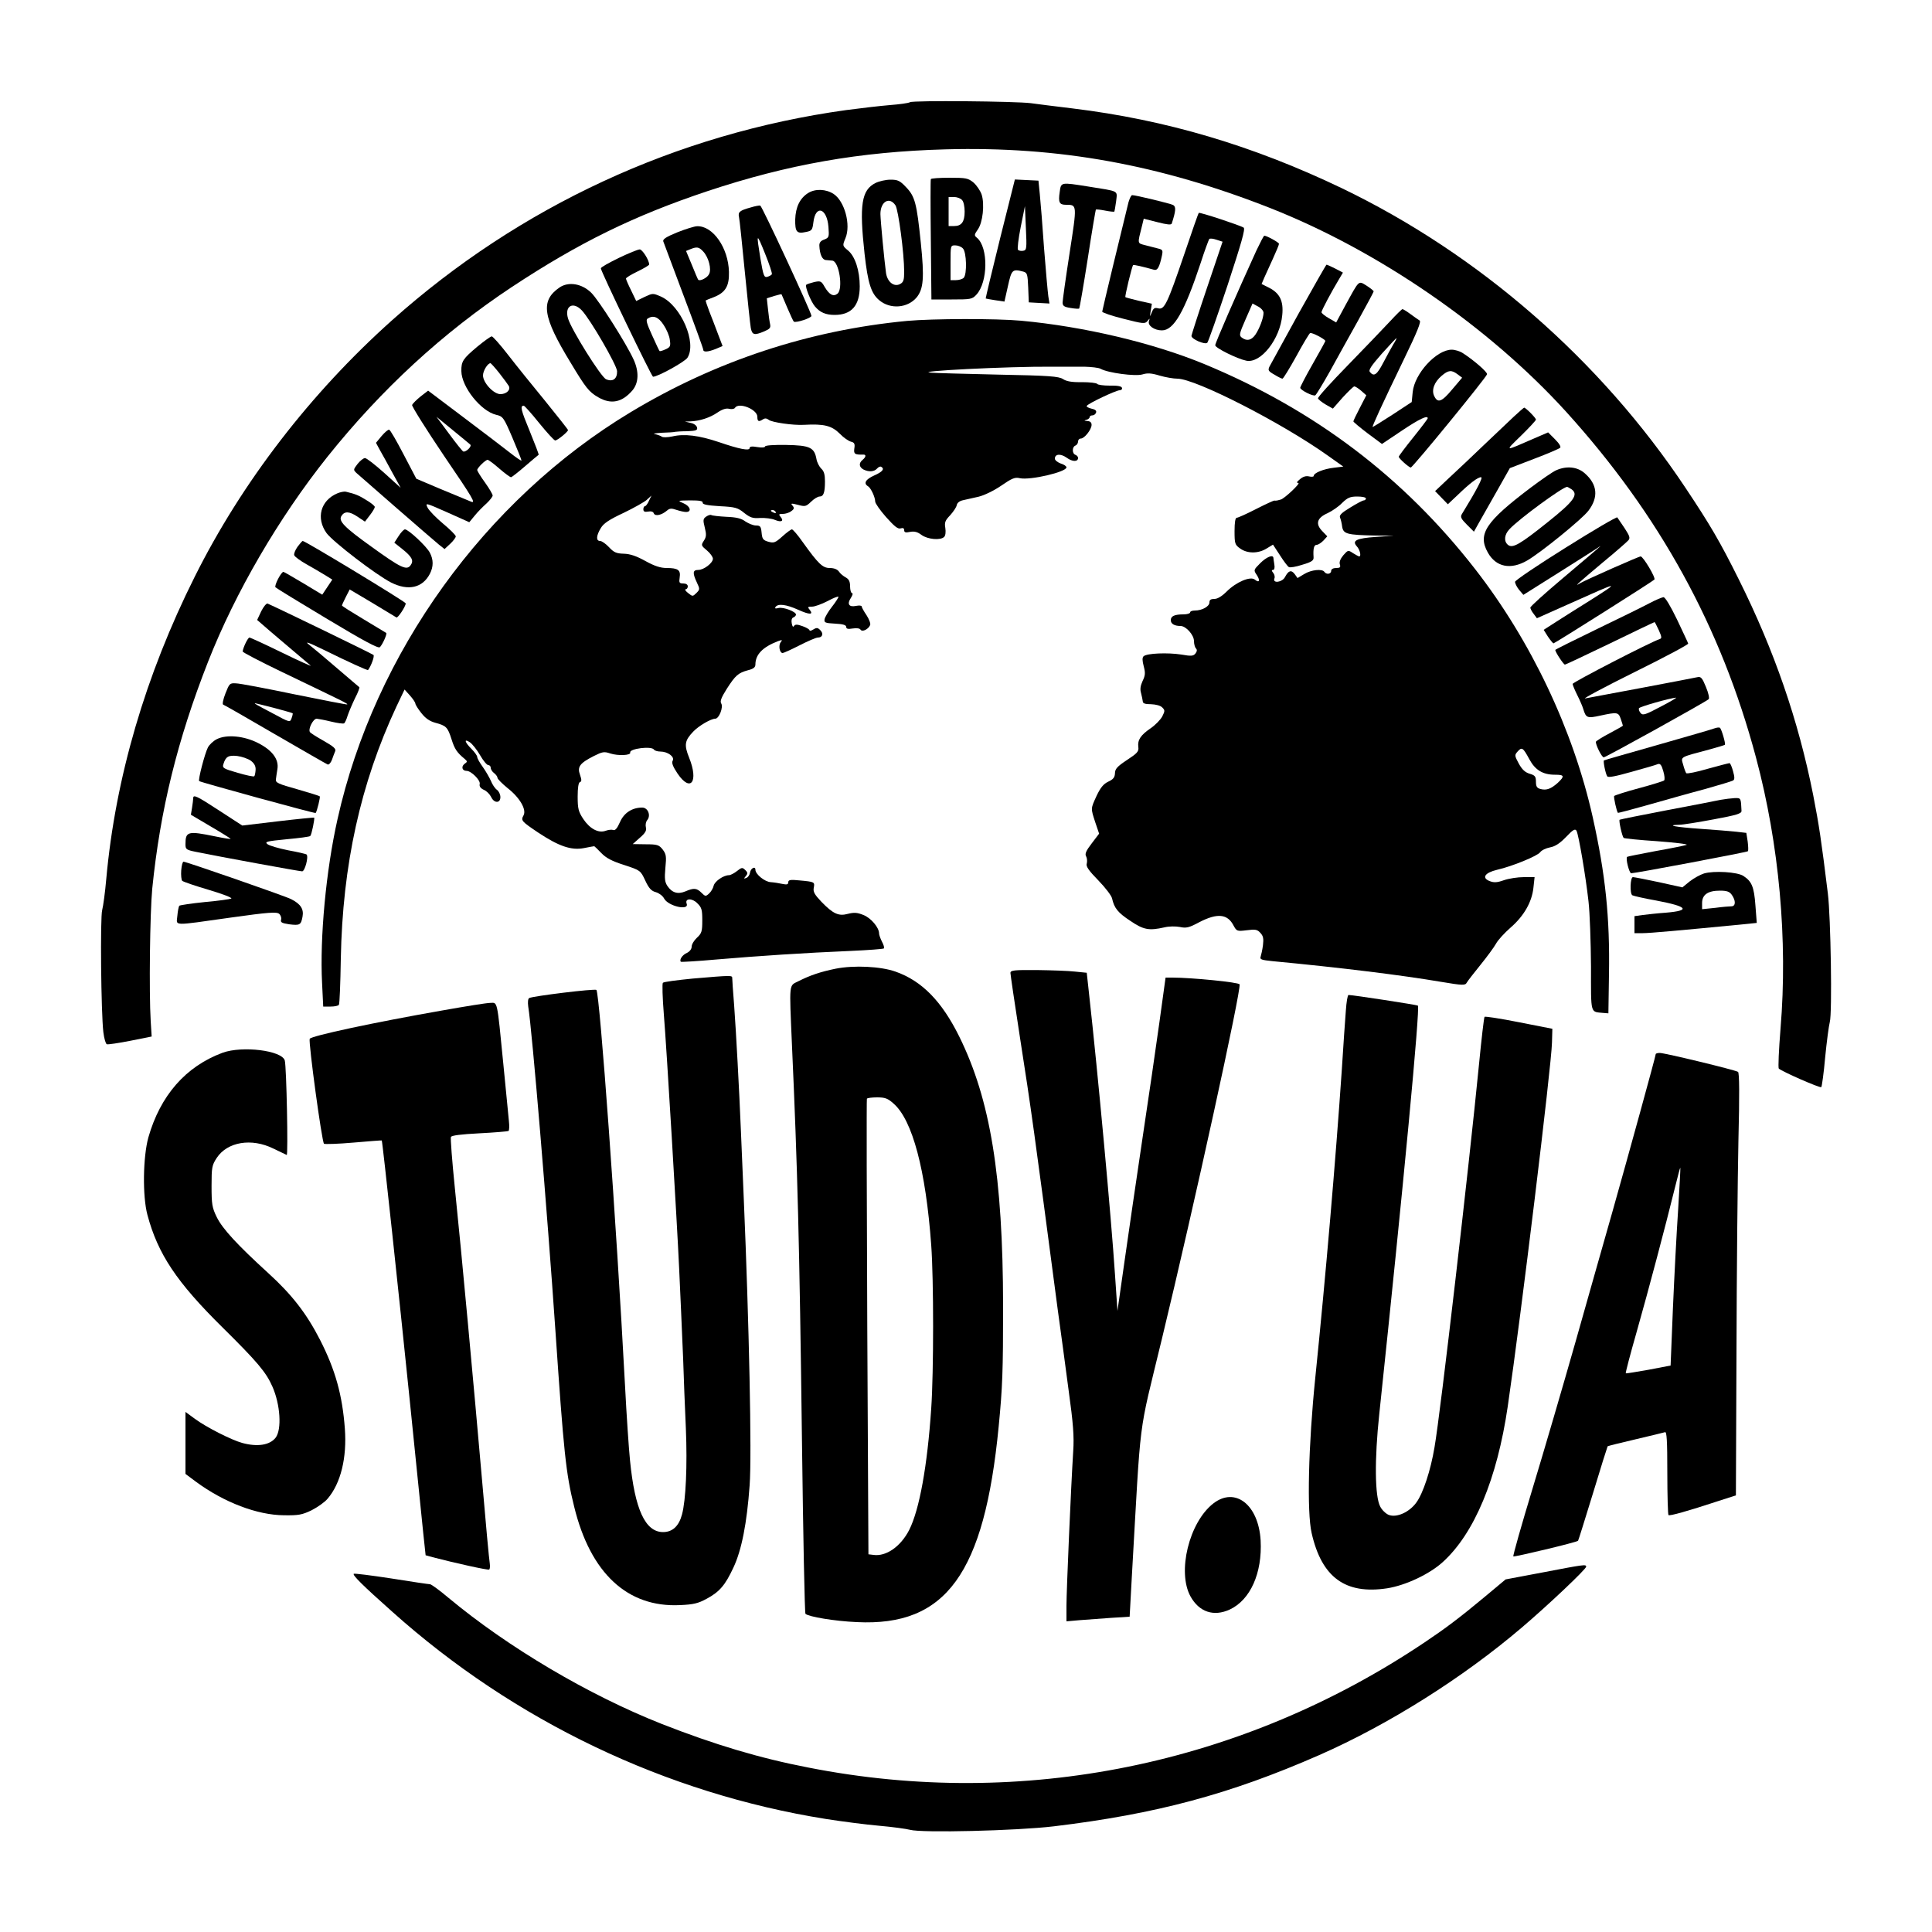 <?xml version="1.0" standalone="no"?>
<!DOCTYPE svg PUBLIC "-//W3C//DTD SVG 20010904//EN"
 "http://www.w3.org/TR/2001/REC-SVG-20010904/DTD/svg10.dtd">
<svg version="1.0" xmlns="http://www.w3.org/2000/svg"
 width="1000pt" height="1000pt" viewBox="0 0 1000 1000"
 preserveAspectRatio="xMidYMid meet">
<g transform="translate(0,1000) scale(0.1,-0.1)"
fill="#000000" stroke="none">
<path d="M4710 9471 c-8 -5 -55 -11 -105 -15 -49 -4 -152 -16 -227 -26 -877
-122 -1688 -498 -2348 -1087 -422 -377 -778 -839 -1022 -1328 -255 -509 -411
-1042 -458 -1565 -6 -69 -16 -141 -21 -160 -11 -37 -6 -532 6 -633 4 -32 12
-60 18 -62 7 -2 61 6 122 18 l110 22 -5 80 c-9 149 -4 559 8 685 41 407 130
770 289 1175 141 359 366 745 618 1061 280 350 597 642 955 879 347 229 630
368 1010 495 417 139 791 205 1235 217 584 16 1108 -79 1680 -304 560 -221
1131 -614 1531 -1054 484 -534 803 -1115 983 -1790 120 -449 165 -945 127
-1403 -9 -110 -13 -203 -9 -207 18 -16 214 -102 220 -96 3 4 13 73 20 154 8
82 19 164 24 183 13 45 5 544 -10 665 -34 277 -46 356 -76 510 -77 388 -202
749 -385 1116 -97 195 -148 282 -276 474 -439 660 -1068 1209 -1779 1551 -459
220 -909 354 -1395 413 -91 11 -187 23 -215 27 -79 10 -608 15 -625 5z"/>
<path d="M4818 9073 c-2 -5 -2 -146 0 -315 l3 -308 105 0 c99 0 106 1 128 25
60 65 62 244 3 294 -15 12 -15 16 4 43 26 36 36 131 20 181 -7 20 -26 48 -42
62 -28 23 -39 25 -124 25 -52 0 -95 -3 -97 -7z m162 -109 c8 -8 13 -35 13 -59
0 -53 -16 -75 -54 -75 l-29 0 0 75 0 75 29 0 c16 0 34 -7 41 -16z m4 -250 c19
-19 22 -134 4 -152 -7 -7 -25 -12 -40 -12 l-28 0 0 90 c0 89 0 90 24 90 14 0
32 -7 40 -16z"/>
<path d="M4532 9053 c-73 -36 -85 -113 -57 -367 17 -152 34 -205 76 -240 57
-48 146 -41 193 14 36 44 41 101 22 284 -21 204 -30 239 -76 287 -32 34 -43
39 -81 39 -24 0 -59 -8 -77 -17z m103 -116 c15 -24 45 -248 45 -344 0 -43 -4
-54 -21 -63 -31 -17 -66 10 -73 57 -9 66 -28 266 -29 305 0 65 47 92 78 45z"/>
<path d="M5176 8764 c-42 -169 -75 -308 -74 -309 2 -1 24 -5 50 -9 l47 -7 18
80 c19 86 23 90 80 75 20 -6 22 -13 25 -83 l3 -76 53 -3 54 -3 -6 38 c-3 21
-13 133 -22 248 -8 116 -18 242 -22 280 l-7 70 -61 3 -61 3 -77 -307z m120
-62 c-10 -2 -22 0 -27 5 -4 4 2 57 14 117 l22 109 5 -114 c5 -106 4 -114 -14
-117z"/>
<path d="M5485 9006 c-8 -54 -2 -66 33 -66 58 0 57 2 18 -251 -20 -129 -36
-244 -36 -255 0 -17 8 -23 41 -28 23 -4 43 -5 45 -3 2 2 22 117 44 257 21 139
41 254 42 255 2 2 23 0 48 -5 25 -5 46 -7 48 -5 1 1 5 25 9 53 6 58 20 50
-147 77 -140 22 -138 23 -145 -29z"/>
<path d="M4183 9001 c-43 -27 -65 -73 -67 -137 -1 -64 8 -75 54 -65 32 6 35
10 40 50 11 93 70 75 78 -23 4 -53 3 -56 -22 -66 -18 -6 -26 -16 -25 -32 2
-45 15 -73 34 -74 11 -1 26 -2 33 -3 35 -3 57 -146 27 -171 -21 -17 -42 -6
-66 34 -18 32 -22 33 -55 26 -20 -5 -38 -11 -41 -14 -8 -8 24 -87 45 -112 26
-31 56 -44 102 -44 87 0 130 48 130 148 0 81 -24 155 -60 185 -30 25 -30 25
-14 64 29 69 -4 191 -61 229 -40 26 -95 28 -132 5z"/>
<path d="M5841 8953 c-37 -149 -136 -560 -136 -566 0 -5 50 -22 110 -37 102
-26 111 -27 124 -12 13 16 13 16 8 0 -8 -23 28 -48 67 -48 62 0 117 97 201
350 20 63 41 118 44 123 4 4 21 2 38 -4 l31 -10 -80 -237 c-44 -130 -80 -243
-81 -250 -2 -17 71 -48 82 -36 5 5 52 139 105 298 71 217 93 292 83 298 -19
12 -228 81 -232 76 -3 -2 -36 -98 -75 -213 -88 -258 -103 -289 -135 -281 -19
5 -25 1 -34 -22 -10 -25 -10 -24 -5 9 l6 37 -67 15 c-37 9 -68 17 -70 19 -4 3
34 160 40 166 3 3 54 -9 107 -24 19 -6 29 12 42 72 6 29 4 32 -21 38 -15 4
-45 12 -66 17 -41 11 -40 5 -16 100 l9 37 71 -18 c51 -13 71 -15 74 -7 21 65
23 87 7 96 -16 8 -194 51 -212 51 -5 0 -13 -17 -19 -37z"/>
<path d="M3885 8926 c-56 -15 -66 -24 -60 -49 3 -12 16 -139 30 -282 14 -143
28 -275 31 -292 7 -37 18 -40 70 -18 28 12 34 18 30 37 -3 13 -8 48 -11 79
l-6 55 38 12 c20 6 38 10 38 9 1 -1 14 -33 30 -70 16 -37 31 -70 34 -72 12 -7
91 19 91 30 -1 20 -256 569 -265 571 -6 1 -28 -3 -50 -10z m110 -346 c-3 -4
-13 -10 -24 -13 -16 -4 -20 6 -35 94 -22 136 -21 137 24 26 22 -55 38 -102 35
-107z"/>
<path d="M3507 8798 c-59 -24 -77 -36 -74 -47 3 -9 51 -136 106 -283 56 -148
101 -272 101 -278 0 -14 25 -12 65 4 l35 15 -24 63 c-13 35 -33 87 -45 117
-11 30 -20 55 -18 56 1 1 20 9 42 17 60 24 80 57 78 131 -3 124 -83 239 -165
236 -13 0 -58 -14 -101 -31z m133 -100 c28 -30 44 -92 30 -117 -9 -19 -47 -38
-56 -29 -2 2 -17 37 -33 77 l-30 72 22 9 c34 14 45 12 67 -12z"/>
<path d="M6503 8703 c-104 -228 -213 -478 -213 -490 0 -14 113 -70 161 -80 75
-15 175 112 186 237 7 72 -13 112 -67 140 l-40 20 14 33 c8 17 28 62 45 99 17
37 31 71 31 76 0 7 -63 42 -76 42 -3 0 -21 -35 -41 -77z m37 -322 c0 -27 -21
-82 -42 -113 -21 -30 -45 -35 -71 -15 -14 11 -13 19 20 94 l36 82 28 -15 c16
-8 29 -23 29 -33z"/>
<path d="M3203 8665 c-51 -25 -93 -48 -93 -54 0 -16 263 -561 270 -561 25 0
164 77 178 98 50 77 -33 270 -137 317 -42 18 -42 18 -85 -2 l-43 -21 -26 54
c-15 30 -27 58 -27 62 0 5 27 21 60 37 33 16 60 32 60 36 0 23 -36 79 -49 78
-9 0 -58 -20 -108 -44z m232 -347 c15 -22 30 -57 32 -77 5 -33 2 -38 -22 -49
-15 -7 -29 -11 -31 -9 -2 1 -19 38 -39 82 -28 61 -33 80 -23 86 29 19 56 9 83
-33z"/>
<path d="M6722 8378 c-76 -139 -144 -263 -151 -275 -9 -19 -7 -24 25 -42 19
-12 38 -21 42 -21 4 0 36 52 71 115 34 63 67 118 72 121 8 5 79 -32 79 -41 0
-2 -29 -55 -65 -118 -36 -63 -65 -119 -65 -124 0 -12 67 -46 78 -39 5 3 39 59
75 123 36 65 101 183 146 263 44 80 81 148 81 152 0 3 -16 16 -36 29 -44 27
-37 32 -109 -99 l-49 -91 -38 22 c-21 12 -38 26 -38 31 0 9 51 105 92 173 l19
32 -40 21 c-22 11 -42 20 -45 20 -2 0 -67 -114 -144 -252z"/>
<path d="M2896 8512 c-100 -69 -88 -151 58 -390 78 -130 95 -151 142 -178 67
-39 124 -27 178 36 32 39 34 96 6 158 -37 82 -181 309 -220 347 -48 47 -117
59 -164 27z m116 -119 c46 -50 180 -282 182 -314 1 -40 -22 -57 -57 -42 -27
12 -181 259 -197 315 -19 64 26 90 72 41z"/>
<path d="M7194 8336 c-33 -35 -130 -137 -217 -226 -87 -89 -157 -166 -155
-172 2 -6 20 -20 40 -32 l37 -21 51 58 c29 31 55 57 60 57 5 0 21 -10 36 -23
l26 -23 -33 -64 c-19 -36 -34 -68 -34 -71 0 -3 33 -31 74 -62 l74 -55 103 69
c91 61 134 81 134 64 0 -3 -34 -48 -75 -99 -41 -51 -75 -96 -75 -100 0 -9 52
-55 62 -56 10 0 392 467 395 483 2 11 -65 70 -125 109 -15 10 -41 18 -58 18
-79 0 -193 -124 -202 -220 l-5 -51 -99 -65 c-54 -35 -101 -64 -103 -64 -5 0
46 111 161 349 70 144 91 197 82 202 -7 4 -28 19 -47 33 -19 14 -38 26 -42 26
-3 0 -33 -29 -65 -64z m18 -118 c-11 -18 -34 -61 -52 -95 -33 -63 -48 -74 -69
-49 -9 10 5 31 61 95 40 44 74 81 76 81 2 0 -5 -15 -16 -32z m332 -155 l24
-18 -51 -60 c-54 -65 -75 -73 -93 -36 -16 31 -1 73 38 106 35 30 51 31 82 8z"/>
<path d="M4695 8339 c-507 -48 -990 -207 -1430 -472 -755 -454 -1327 -1248
-1518 -2107 -60 -266 -92 -615 -80 -847 l6 -123 38 0 c21 0 40 4 43 9 4 5 8
112 10 238 9 486 102 908 288 1306 l42 88 28 -31 c15 -17 28 -36 28 -42 0 -5
14 -28 31 -49 21 -27 43 -42 72 -50 56 -15 64 -22 84 -85 16 -51 28 -69 68
-102 15 -13 15 -15 -1 -26 -18 -14 -12 -36 11 -36 24 0 73 -49 68 -68 -3 -12
4 -22 21 -30 15 -6 31 -23 38 -37 15 -33 48 -34 48 -1 0 14 -8 31 -18 38 -10
7 -24 28 -31 46 -8 18 -27 51 -42 72 -16 22 -29 45 -29 52 0 7 -14 26 -30 42
-35 35 -40 55 -8 34 13 -9 36 -38 53 -67 16 -28 35 -51 42 -51 7 0 13 -6 13
-14 0 -8 8 -21 18 -28 9 -7 17 -18 17 -24 0 -6 24 -30 52 -53 63 -49 99 -111
83 -141 -15 -27 -11 -31 75 -89 107 -71 171 -93 236 -81 29 6 53 10 55 10 1 0
18 -16 36 -35 25 -26 55 -42 118 -62 85 -28 85 -28 110 -81 19 -41 32 -54 55
-60 17 -5 35 -19 42 -32 20 -40 132 -66 117 -27 -10 28 29 29 55 2 23 -22 26
-34 26 -89 0 -57 -3 -67 -28 -90 -15 -14 -27 -34 -27 -46 0 -12 -10 -25 -24
-32 -24 -10 -41 -36 -32 -46 3 -2 87 3 188 12 211 18 452 34 690 44 92 4 170
10 173 13 3 3 -1 19 -10 35 -8 16 -15 35 -15 43 0 30 -42 80 -81 95 -32 13
-48 14 -80 6 -48 -13 -76 -1 -138 63 -35 37 -43 51 -39 72 6 30 4 31 -74 38
-47 5 -58 3 -58 -10 0 -11 -7 -13 -31 -8 -18 4 -44 8 -60 9 -31 2 -79 41 -79
64 0 21 -25 8 -28 -15 -2 -12 -10 -24 -19 -27 -13 -6 -14 -4 -3 9 11 13 11 19
-3 32 -14 14 -18 14 -43 -6 -14 -11 -33 -21 -41 -21 -28 0 -73 -31 -79 -54 -3
-14 -14 -32 -24 -41 -17 -16 -20 -15 -39 4 -25 25 -40 26 -84 7 -39 -16 -69
-7 -93 29 -13 20 -15 38 -10 93 6 60 4 71 -14 95 -19 24 -28 27 -88 27 l-67 1
37 33 c28 24 36 38 31 54 -3 12 0 29 7 37 20 24 4 65 -26 65 -52 0 -94 -27
-115 -75 -14 -32 -25 -45 -35 -41 -8 3 -25 1 -39 -4 -37 -14 -82 10 -116 61
-25 38 -29 53 -29 116 0 45 4 73 12 75 9 3 9 12 0 38 -15 41 -1 60 72 97 44
22 53 24 85 13 41 -13 108 -10 103 5 -6 20 111 35 123 15 3 -5 18 -10 33 -10
38 0 75 -27 64 -47 -7 -11 1 -31 25 -67 68 -100 110 -42 60 82 -27 67 -23 89
21 135 28 30 92 67 114 67 20 0 43 60 31 79 -7 11 0 30 29 76 45 70 59 82 110
96 28 7 38 15 38 30 0 51 38 90 116 120 23 8 25 8 15 -5 -13 -16 -6 -56 10
-56 5 0 45 18 88 40 43 22 85 40 94 40 24 0 31 20 13 38 -13 14 -20 14 -36 4
-11 -7 -20 -9 -20 -4 0 4 -16 14 -36 21 -28 10 -38 10 -44 1 -5 -8 -9 -3 -12
14 -3 15 0 27 8 30 8 3 14 10 14 15 0 15 -65 40 -90 34 -16 -4 -21 -3 -16 5
12 19 55 14 117 -14 60 -27 82 -27 59 1 -11 13 -9 15 13 15 14 0 50 13 81 29
31 17 56 26 56 22 0 -4 -15 -28 -34 -52 -19 -24 -36 -53 -38 -64 -3 -18 3 -20
55 -23 40 -2 57 -7 57 -17 0 -10 9 -12 34 -8 20 3 36 1 40 -6 9 -14 41 2 50
24 3 8 -6 31 -19 51 -14 20 -25 41 -25 45 0 5 -13 6 -29 3 -37 -8 -48 10 -27
41 9 14 12 25 6 25 -5 0 -10 16 -10 35 0 25 -6 37 -22 46 -13 7 -29 20 -36 31
-8 11 -25 18 -47 18 -37 0 -59 21 -140 134 -25 36 -51 66 -56 66 -5 0 -27 -16
-49 -36 -37 -33 -44 -36 -73 -28 -28 8 -32 15 -35 47 -3 32 -7 37 -29 37 -14
0 -38 10 -55 21 -21 16 -47 22 -98 24 -38 2 -73 6 -78 9 -5 3 -17 -1 -27 -8
-16 -11 -17 -18 -7 -57 9 -36 8 -48 -5 -68 -15 -23 -14 -25 16 -50 17 -14 31
-34 31 -43 0 -22 -47 -58 -76 -58 -29 0 -30 -16 -7 -65 16 -34 16 -36 -3 -55
-19 -18 -19 -18 -43 1 -13 10 -18 19 -12 19 6 0 11 7 11 15 0 9 -9 15 -23 15
-21 0 -23 4 -19 31 6 38 -8 49 -67 49 -32 0 -63 10 -110 36 -47 26 -79 37
-112 38 -39 1 -52 7 -77 34 -16 17 -37 32 -46 32 -22 0 -20 28 4 67 14 24 44
44 117 78 54 26 109 57 121 68 l24 22 -13 -27 c-7 -16 -16 -28 -21 -28 -4 0
-8 -7 -8 -16 0 -12 7 -15 24 -12 16 3 27 0 30 -9 7 -17 41 -9 68 14 14 12 23
13 49 4 18 -6 40 -11 50 -11 31 0 22 30 -13 45 -33 14 -32 14 34 15 49 0 67
-3 65 -12 -1 -9 23 -14 88 -18 81 -4 94 -8 127 -35 31 -24 44 -29 83 -26 26 1
60 -3 76 -10 34 -14 48 -6 29 16 -11 13 -9 15 12 15 13 0 33 6 43 14 16 11 17
17 7 29 -11 12 -7 13 28 4 37 -10 42 -9 68 16 15 15 35 27 44 27 21 0 28 21
28 79 0 34 -5 53 -19 65 -10 10 -22 32 -25 50 -11 60 -34 71 -157 73 -63 1
-109 -2 -109 -8 0 -5 -17 -7 -40 -3 -28 5 -40 3 -40 -5 0 -16 -52 -6 -160 31
-101 34 -178 44 -240 29 -24 -5 -49 -6 -55 -1 -5 4 -21 10 -35 13 -14 2 2 5
35 7 33 1 65 3 70 5 6 1 34 3 63 3 45 2 53 5 50 19 -2 10 -16 21 -33 24 l-30
7 30 1 c47 2 100 19 139 46 25 17 45 23 60 19 13 -3 27 -1 30 5 20 31 116 -8
116 -46 0 -25 7 -28 30 -13 9 6 19 5 29 -3 15 -13 126 -29 181 -26 106 6 145
-4 188 -47 18 -19 43 -36 56 -40 18 -4 22 -11 18 -35 -4 -29 2 -33 46 -32 16
1 15 -12 -3 -27 -21 -17 -19 -37 4 -50 28 -14 56 -12 71 5 7 8 16 12 21 9 19
-11 7 -26 -36 -45 -45 -20 -57 -41 -32 -56 15 -9 37 -57 37 -79 0 -9 25 -45
56 -80 43 -48 61 -63 75 -59 13 4 19 1 19 -9 0 -12 7 -14 31 -9 22 4 38 0 59
-16 32 -23 98 -29 117 -10 7 7 9 26 6 46 -5 29 -1 39 25 66 16 18 32 41 34 52
2 12 14 22 33 26 17 4 53 12 80 18 29 7 79 31 117 57 55 38 71 45 96 39 54
-12 242 32 242 56 0 6 -13 15 -30 20 -16 6 -30 17 -30 25 0 25 30 27 61 5 30
-22 59 -22 59 -1 0 6 -6 13 -14 16 -18 7 -17 42 1 48 7 3 13 12 13 21 0 8 6
15 14 15 19 0 56 47 56 71 0 13 -8 19 -22 20 -17 1 -19 2 -5 6 9 2 17 9 17 14
0 5 6 9 14 9 8 0 16 6 19 14 4 10 -4 17 -24 21 -16 4 -27 10 -24 14 7 13 152
81 170 81 9 0 15 6 12 13 -2 8 -24 12 -63 11 -32 0 -62 4 -65 9 -4 5 -39 9
-79 9 -52 -1 -80 4 -98 16 -22 14 -70 18 -336 23 -171 4 -327 8 -346 10 -106
7 397 33 630 31 52 0 125 0 162 0 36 -1 75 -5 85 -11 37 -21 179 -40 216 -29
26 8 46 7 89 -6 31 -9 72 -16 92 -16 94 0 542 -229 780 -399 l79 -56 -49 -6
c-53 -6 -104 -27 -104 -42 0 -5 -11 -6 -24 -3 -16 4 -32 -1 -47 -14 -17 -14
-20 -19 -9 -20 14 0 -75 -84 -92 -86 -4 -1 -11 -3 -15 -4 -5 -1 -11 -2 -16 -1
-4 1 -47 -19 -96 -44 -49 -25 -93 -45 -100 -45 -7 0 -11 -24 -11 -69 0 -65 2
-71 29 -90 37 -27 94 -27 137 0 l33 20 36 -55 c19 -30 40 -58 46 -61 5 -4 37
1 70 12 48 14 59 22 58 38 -3 45 2 65 16 65 8 0 23 10 35 22 l20 22 -26 27
c-37 38 -27 69 28 93 23 11 57 34 75 53 28 27 41 33 78 33 25 0 45 -4 45 -10
0 -5 -5 -10 -11 -10 -6 0 -38 -17 -70 -37 -45 -27 -58 -40 -53 -52 4 -9 9 -30
11 -47 6 -38 25 -43 173 -46 l95 -1 -92 -6 c-102 -7 -127 -19 -100 -49 16 -17
24 -52 12 -52 -3 0 -17 8 -32 17 -25 17 -26 16 -50 -11 -15 -18 -22 -35 -18
-47 5 -15 1 -19 -19 -19 -16 0 -26 -6 -26 -15 0 -17 -25 -20 -35 -5 -11 17
-68 11 -104 -11 l-35 -21 -15 21 c-18 23 -32 18 -50 -16 -14 -27 -64 -34 -55
-8 4 8 1 22 -6 30 -9 11 -9 15 -1 15 7 0 10 11 7 28 -2 15 -5 30 -5 35 -2 18
-36 4 -68 -28 -35 -35 -35 -36 -18 -61 19 -29 13 -43 -10 -24 -23 19 -97 -13
-145 -61 -25 -25 -48 -39 -64 -39 -19 0 -26 -5 -26 -18 0 -21 -38 -42 -75 -42
-14 0 -25 -4 -25 -10 0 -5 -15 -10 -34 -10 -47 0 -66 -9 -66 -30 0 -19 19 -30
50 -30 29 0 70 -47 70 -78 0 -16 5 -33 10 -38 7 -7 6 -15 -2 -26 -11 -14 -22
-15 -73 -6 -70 11 -180 7 -196 -9 -7 -7 -7 -22 1 -52 9 -34 8 -47 -6 -76 -11
-24 -14 -43 -8 -62 4 -16 8 -35 9 -43 0 -11 12 -15 43 -15 25 -1 49 -7 58 -17
14 -14 14 -18 0 -46 -9 -17 -36 -45 -61 -62 -51 -35 -68 -60 -63 -97 3 -23 -6
-32 -59 -67 -50 -33 -62 -46 -62 -69 -1 -21 -9 -31 -35 -43 -25 -12 -40 -31
-60 -73 -31 -68 -31 -63 -7 -137 l20 -59 -38 -50 c-30 -39 -37 -55 -29 -68 5
-10 6 -26 3 -37 -5 -14 10 -36 60 -87 36 -37 68 -79 71 -93 11 -50 30 -74 94
-116 69 -47 97 -52 177 -34 24 6 58 6 80 2 33 -7 47 -4 101 25 93 48 146 43
177 -18 16 -29 18 -30 68 -24 45 6 55 4 71 -14 15 -16 17 -30 13 -64 -3 -23
-9 -50 -12 -59 -5 -14 4 -17 62 -23 349 -33 666 -72 872 -107 113 -19 125 -19
133 -4 5 9 37 50 71 92 34 42 70 91 80 109 10 19 44 56 76 84 69 60 110 132
118 206 l6 55 -56 0 c-31 0 -77 -7 -103 -16 -37 -13 -52 -13 -75 -4 -41 17
-23 43 40 58 79 18 210 72 223 91 7 10 30 21 51 25 27 5 51 21 83 54 36 38 47
44 54 32 11 -21 47 -231 62 -365 7 -60 12 -213 13 -338 0 -252 -5 -233 65
-240 l25 -2 3 200 c5 297 -18 518 -84 815 -101 452 -320 914 -610 1286 -370
475 -830 823 -1399 1059 -266 110 -624 195 -950 225 -128 12 -460 11 -590 -1z
m-680 -989 c3 -6 -1 -7 -9 -4 -18 7 -21 14 -7 14 6 0 13 -4 16 -10z m3901
-1280 c30 -56 70 -80 133 -80 48 0 51 -7 14 -42 -35 -31 -58 -40 -89 -32 -19
5 -24 13 -24 38 0 27 -5 33 -32 41 -24 7 -40 22 -57 53 -22 41 -22 44 -6 62
22 25 28 21 61 -40z"/>
<path d="M2471 8206 c-74 -62 -84 -76 -83 -127 1 -82 101 -207 180 -226 35 -8
39 -13 84 -118 26 -61 47 -114 47 -118 1 -5 -27 14 -61 41 -35 27 -144 111
-243 185 l-179 135 -39 -30 c-21 -17 -41 -37 -44 -44 -2 -7 72 -125 165 -263
152 -223 167 -249 139 -237 -18 7 -88 37 -157 65 l-125 53 -66 126 c-36 69
-69 127 -75 128 -5 1 -22 -13 -39 -33 l-29 -35 20 -37 c12 -20 40 -72 64 -116
l44 -80 -86 78 c-47 42 -92 77 -99 76 -8 0 -25 -14 -38 -30 -23 -30 -23 -31
-5 -48 31 -28 394 -344 426 -370 l29 -23 30 28 c16 15 29 33 28 38 0 6 -29 35
-65 65 -36 30 -72 67 -80 82 -14 28 -14 28 101 -23 l114 -51 28 34 c15 19 43
47 61 63 17 16 32 35 32 41 0 7 -18 37 -40 68 -22 30 -40 60 -40 64 0 11 43
53 54 53 4 0 32 -20 60 -45 29 -25 56 -45 61 -45 4 0 37 26 73 57 37 32 68 58
70 59 2 1 -19 56 -46 122 -46 111 -51 132 -31 132 4 0 40 -40 80 -90 40 -49
77 -90 83 -90 12 1 66 45 66 54 0 3 -53 70 -117 149 -65 79 -152 187 -193 240
-41 53 -79 96 -85 96 -5 0 -39 -24 -74 -53z m114 -138 c22 -28 44 -58 48 -65
12 -20 -11 -43 -43 -43 -35 0 -90 59 -90 97 0 24 25 64 39 63 3 -1 24 -24 46
-52z m-151 -369 c10 -9 -22 -40 -36 -36 -4 1 -37 42 -73 91 l-66 89 83 -68
c46 -37 87 -72 92 -76z"/>
<path d="M7835 7843 c-27 -26 -97 -92 -155 -147 -58 -56 -139 -132 -179 -169
l-73 -69 33 -34 33 -34 51 48 c63 61 104 92 121 92 12 0 -24 -68 -100 -192 -8
-14 -3 -24 26 -53 l37 -37 28 50 c15 27 57 101 93 164 l65 115 125 48 c69 26
129 52 135 57 6 5 -4 22 -26 44 l-36 36 -74 -32 c-156 -68 -152 -69 -66 15 42
41 77 79 77 83 0 9 -53 62 -61 62 -2 0 -26 -21 -54 -47z"/>
<path d="M8055 7566 c-17 -7 -76 -48 -132 -90 -233 -176 -276 -240 -222 -336
42 -75 118 -91 204 -41 72 42 285 215 317 258 53 70 46 136 -19 193 -38 34
-94 40 -148 16z m80 -99 c36 -27 12 -61 -122 -168 -146 -117 -184 -139 -208
-119 -22 18 -19 53 8 81 49 53 273 217 298 219 3 0 13 -6 24 -13z"/>
<path d="M1745 7446 c-86 -37 -110 -128 -55 -205 34 -46 256 -216 334 -256 89
-45 163 -28 201 45 19 37 19 73 0 109 -16 32 -111 121 -129 121 -6 0 -21 -16
-33 -35 l-22 -34 39 -31 c53 -42 63 -62 45 -86 -20 -28 -51 -13 -202 96 -141
101 -172 133 -156 159 16 26 41 25 83 -3 l39 -26 26 34 c14 18 25 37 25 42 0
5 -19 21 -43 35 -38 24 -56 32 -107 44 -8 2 -29 -2 -45 -9z"/>
<path d="M8105 7166 c-143 -89 -261 -169 -263 -177 -1 -7 8 -26 20 -41 l23
-27 170 107 c94 59 186 118 205 130 41 28 51 37 -177 -156 -89 -75 -162 -141
-162 -147 0 -5 7 -20 17 -32 l17 -23 175 78 c256 115 259 115 103 16 -60 -37
-138 -87 -176 -111 l-67 -43 22 -35 c13 -19 26 -35 29 -35 6 0 508 317 522
330 9 8 -58 120 -71 120 -10 0 -283 -121 -312 -138 -37 -23 -17 -5 115 106 67
55 126 107 133 115 11 12 7 23 -19 63 -18 27 -35 52 -38 56 -3 4 -123 -66
-266 -156z"/>
<path d="M1540 7170 c-12 -17 -20 -37 -17 -44 3 -8 32 -29 64 -47 32 -18 75
-43 96 -56 l37 -23 -26 -39 -26 -39 -98 59 c-54 32 -100 59 -103 59 -12 0 -49
-72 -41 -80 5 -5 126 -79 268 -164 188 -113 263 -153 272 -146 13 12 39 69 33
74 -2 1 -55 33 -116 70 -62 37 -113 69 -113 72 0 3 9 22 20 44 l20 39 118 -70
c64 -39 120 -73 124 -75 7 -4 48 57 48 73 0 8 -520 323 -533 323 -3 0 -15 -14
-27 -30z"/>
<path d="M8540 6879 c-30 -16 -153 -77 -272 -134 -120 -58 -218 -107 -218
-109 0 -11 43 -76 50 -76 4 0 109 50 234 110 125 61 228 110 230 110 2 0 11
-19 22 -42 16 -36 16 -42 4 -46 -48 -16 -450 -223 -450 -232 0 -6 11 -32 24
-58 13 -26 27 -58 31 -72 14 -46 20 -49 88 -34 88 19 94 18 106 -17 6 -18 11
-33 11 -35 0 -2 -31 -19 -70 -40 -38 -20 -70 -40 -70 -44 0 -18 31 -80 41 -80
10 0 525 285 543 301 5 4 -1 32 -14 63 -19 47 -26 55 -44 51 -26 -6 -540 -103
-581 -110 -16 -3 98 58 253 135 156 77 282 144 280 149 -1 5 -28 61 -58 125
-35 72 -61 115 -70 115 -8 -1 -40 -14 -70 -30z m55 -537 c-79 -42 -92 -46
-103 -33 -7 8 -11 19 -9 25 3 8 158 52 192 55 6 0 -30 -21 -80 -47z"/>
<path d="M1352 6836 l-21 -45 67 -58 c37 -31 96 -82 132 -112 36 -30 71 -60
78 -66 7 -6 -60 24 -148 67 -88 43 -164 78 -169 78 -8 0 -33 -52 -35 -72 -1
-4 89 -51 199 -104 333 -160 346 -166 342 -170 -1 -2 -124 22 -272 52 -149 31
-285 57 -304 57 -32 2 -34 -1 -54 -52 -12 -30 -17 -56 -12 -58 6 -2 127 -71
269 -154 143 -83 265 -153 272 -156 6 -2 16 8 22 24 5 15 13 35 17 45 5 12 -8
24 -59 53 -36 20 -69 41 -72 46 -10 16 17 69 35 69 9 -1 43 -7 75 -15 33 -8
63 -12 67 -9 4 2 13 21 19 42 7 20 24 60 38 89 15 28 24 54 22 56 -3 2 -54 46
-115 98 -60 52 -126 107 -145 122 -26 20 -5 13 79 -28 130 -64 223 -106 226
-103 15 19 35 72 28 78 -6 6 -489 240 -548 266 -6 2 -21 -16 -33 -40z m66
-500 c52 -14 95 -26 97 -28 1 -1 -1 -13 -6 -26 -8 -22 -9 -22 -96 25 -89 47
-100 53 -92 53 2 0 46 -11 97 -24z"/>
<path d="M8874 6230 c-12 -5 -145 -43 -295 -86 -151 -43 -275 -78 -277 -80 -5
-3 8 -69 17 -82 4 -8 41 -1 126 23 66 18 127 36 136 40 12 4 19 -4 28 -36 7
-23 9 -45 4 -49 -4 -3 -63 -22 -131 -40 -68 -18 -125 -37 -127 -40 -4 -6 13
-80 19 -87 1 -2 72 17 157 41 85 24 215 61 291 81 75 21 141 41 148 45 9 5 9
17 0 49 -6 22 -14 41 -18 41 -4 0 -54 -13 -112 -29 -58 -17 -108 -27 -112 -23
-3 4 -11 24 -16 44 -12 42 -21 37 133 78 44 12 81 23 83 25 5 5 -18 84 -26 88
-4 3 -17 1 -28 -3z"/>
<path d="M1122 6174 c-18 -9 -39 -29 -46 -43 -16 -31 -52 -169 -45 -174 7 -6
600 -169 603 -165 7 10 25 83 21 86 -2 3 -55 19 -117 37 -97 27 -113 34 -110
51 1 10 5 35 8 54 8 50 -27 97 -100 134 -72 37 -163 46 -214 20z m177 -112
c18 -14 25 -28 24 -47 -1 -15 -4 -30 -7 -33 -3 -3 -42 5 -86 18 -73 21 -80 25
-74 44 12 40 26 48 72 43 24 -3 56 -14 71 -25z"/>
<path d="M1000 5868 c0 -7 -3 -29 -6 -49 l-6 -36 98 -58 c55 -32 103 -62 107
-66 5 -4 -31 2 -80 12 -141 29 -153 26 -153 -41 0 -26 4 -29 53 -39 122 -25
537 -101 551 -101 14 0 34 75 23 87 -3 3 -46 13 -96 22 -49 10 -98 24 -107 32
-15 12 -4 15 99 25 64 6 120 13 123 17 7 7 24 90 20 95 -2 1 -86 -7 -187 -19
l-185 -22 -117 76 c-121 79 -137 86 -137 65z"/>
<path d="M8905 5860 c-22 -5 -147 -29 -279 -54 -131 -25 -240 -47 -243 -49 -5
-5 13 -86 21 -94 3 -3 81 -11 173 -17 92 -7 161 -15 153 -19 -8 -3 -80 -18
-160 -32 -79 -15 -146 -28 -148 -30 -9 -8 11 -85 21 -85 22 0 600 109 604 114
3 3 2 25 -1 50 l-7 45 -52 6 c-29 3 -112 10 -186 15 -128 9 -182 19 -110 21
19 0 99 13 179 28 119 22 145 30 144 44 -3 68 -3 67 -36 66 -18 -1 -51 -5 -73
-9z"/>
<path d="M938 5495 c-2 -25 1 -50 5 -54 5 -5 67 -26 138 -47 71 -21 123 -41
116 -45 -6 -3 -68 -12 -137 -18 -69 -7 -128 -16 -132 -19 -3 -4 -8 -27 -10
-52 -4 -54 -35 -53 279 -9 192 27 235 30 248 19 8 -7 13 -21 10 -30 -4 -14 3
-18 41 -24 56 -7 62 -4 70 40 7 39 -10 65 -59 90 -28 15 -544 194 -557 194 -5
0 -10 -20 -12 -45z"/>
<path d="M8820 5479 c-19 -6 -52 -24 -74 -41 l-38 -31 -122 27 c-66 14 -127
26 -134 26 -14 0 -17 -86 -3 -94 5 -3 60 -16 123 -27 164 -31 181 -52 51 -63
-43 -3 -97 -9 -120 -12 l-43 -6 0 -44 0 -44 43 0 c36 0 192 14 521 46 l69 7
-7 91 c-7 96 -19 124 -62 152 -31 21 -153 28 -204 13z m144 -111 c21 -30 20
-58 -1 -59 -10 0 -48 -3 -85 -8 l-68 -7 0 32 c0 43 30 64 92 64 37 0 50 -5 62
-22z"/>
<path d="M4325 4986 c-78 -16 -132 -34 -193 -65 -49 -25 -47 -1 -33 -326 29
-645 39 -1022 52 -2055 6 -487 14 -888 18 -893 15 -15 150 -38 266 -43 462
-23 660 251 734 1011 20 205 23 288 23 625 -1 673 -66 1069 -227 1395 -90 182
-193 288 -330 336 -76 27 -214 34 -310 15z m300 -698 c98 -85 167 -346 195
-733 13 -178 13 -656 0 -845 -20 -297 -61 -524 -114 -629 -44 -86 -120 -139
-186 -129 l-25 3 -6 1175 c-3 646 -4 1178 -2 1183 2 4 26 7 53 7 41 0 55 -5
85 -32z"/>
<path d="M5230 4964 c0 -8 22 -158 49 -332 59 -378 73 -479 196 -1412 15 -107
40 -294 56 -415 24 -173 29 -240 24 -315 -12 -191 -35 -724 -35 -802 l0 -80
68 6 c37 3 110 8 163 12 l96 6 11 201 c50 871 30 715 156 1237 166 686 412
1810 402 1835 -4 11 -250 35 -347 35 l-36 0 -32 -232 c-18 -128 -57 -399 -88
-603 -30 -203 -72 -487 -92 -630 l-37 -260 -13 190 c-19 289 -88 1037 -134
1450 l-12 110 -60 6 c-33 4 -122 7 -197 8 -119 1 -138 -1 -138 -15z"/>
<path d="M3586 4935 c-81 -8 -152 -17 -155 -22 -4 -4 -2 -78 5 -163 14 -168
69 -1091 79 -1310 3 -74 8 -173 10 -220 2 -47 7 -161 11 -255 3 -93 9 -254 14
-358 8 -193 0 -372 -20 -446 -16 -60 -49 -91 -98 -91 -92 0 -146 117 -171 370
-6 58 -18 233 -26 390 -44 832 -131 2029 -148 2046 -7 8 -332 -32 -348 -42 -6
-3 -8 -21 -5 -43 20 -121 99 -1068 141 -1681 43 -630 54 -737 97 -909 84 -344
276 -522 547 -509 71 3 95 9 139 33 67 36 96 71 138 161 43 91 70 231 84 425
12 154 -3 844 -30 1479 -5 124 -12 284 -15 355 -9 218 -25 513 -35 650 -6 72
-10 136 -10 143 0 14 -4 14 -204 -3z"/>
<path d="M6966 4768 c-4 -46 -13 -184 -21 -308 -32 -467 -83 -1062 -137 -1590
-36 -351 -44 -697 -19 -805 52 -230 175 -319 391 -286 95 15 219 73 288 136
163 148 281 430 336 805 69 470 226 1762 229 1883 l2 72 -173 34 c-95 19 -175
31 -178 28 -3 -3 -16 -115 -29 -249 -51 -521 -199 -1802 -230 -1979 -20 -120
-59 -238 -94 -286 -36 -50 -102 -80 -143 -64 -15 6 -35 25 -44 43 -28 52 -30
244 -5 478 126 1191 212 2103 200 2115 -5 4 -336 55 -359 55 -5 0 -11 -37 -14
-82z"/>
<path d="M2290 4770 c-354 -62 -681 -132 -687 -147 -7 -18 63 -534 74 -543 4
-3 73 -1 153 6 80 7 145 12 146 11 4 -5 91 -818 144 -1337 33 -322 65 -636 71
-698 l12 -112 36 -10 c115 -30 286 -68 293 -64 4 3 5 17 3 32 -3 15 -21 209
-40 432 -42 480 -105 1166 -141 1514 -14 137 -23 255 -20 261 3 8 51 14 147
19 79 4 147 10 151 12 4 3 5 26 2 52 -2 26 -16 160 -29 297 -33 336 -29 315
-68 314 -18 0 -129 -18 -247 -39z"/>
<path d="M1152 4551 c-191 -71 -322 -221 -384 -438 -28 -101 -31 -304 -5 -401
54 -203 152 -349 388 -582 181 -179 226 -232 259 -307 41 -93 49 -221 17 -264
-30 -39 -94 -49 -172 -28 -56 15 -188 82 -246 125 l-49 36 0 -161 0 -160 55
-41 c144 -106 316 -172 455 -173 75 -1 93 2 143 26 31 16 68 42 83 60 68 80
100 212 89 362 -13 174 -49 304 -128 459 -70 137 -146 235 -268 346 -160 146
-237 229 -267 290 -24 49 -27 66 -27 161 0 97 2 108 27 146 55 83 180 104 293
48 33 -16 64 -31 69 -33 8 -4 -1 457 -10 489 -15 52 -220 77 -322 40z"/>
<path d="M8570 4544 c0 -10 -140 -518 -225 -819 -41 -143 -126 -444 -190 -670
-64 -225 -164 -567 -222 -758 -58 -191 -103 -350 -100 -353 4 -4 328 73 335
81 2 2 36 112 77 245 40 133 75 243 76 244 2 2 67 18 144 36 77 18 146 35 153
37 9 4 12 -42 12 -209 0 -118 3 -217 6 -220 5 -6 98 20 259 73 l90 29 3 742
c1 409 6 901 10 1093 6 241 5 352 -2 357 -15 10 -379 98 -405 98 -12 0 -21 -3
-21 -6z m116 -805 c-8 -118 -20 -348 -27 -511 l-12 -296 -115 -22 c-63 -11
-116 -20 -117 -18 -2 2 23 98 56 213 63 222 151 555 197 742 15 61 28 110 29
109 2 -1 -4 -99 -11 -217z"/>
<path d="M6280 2218 c-125 -97 -188 -354 -118 -481 45 -81 120 -106 203 -68
107 50 169 189 160 358 -11 185 -132 279 -245 191z"/>
<path d="M7984 1861 l-191 -36 -109 -91 c-131 -109 -203 -163 -309 -234 -945
-635 -2083 -867 -3190 -649 -254 49 -487 119 -760 226 -377 149 -794 395
-1104 653 -46 39 -89 70 -95 70 -6 0 -96 13 -201 30 -104 16 -192 27 -194 24
-7 -7 45 -59 199 -196 632 -566 1417 -941 2245 -1073 83 -13 206 -29 275 -35
69 -6 141 -16 160 -21 60 -17 552 -5 745 18 530 64 911 166 1374 369 359 158
743 400 1048 660 135 115 333 302 333 315 0 13 -12 11 -226 -30z"/>
</g>
</svg>
